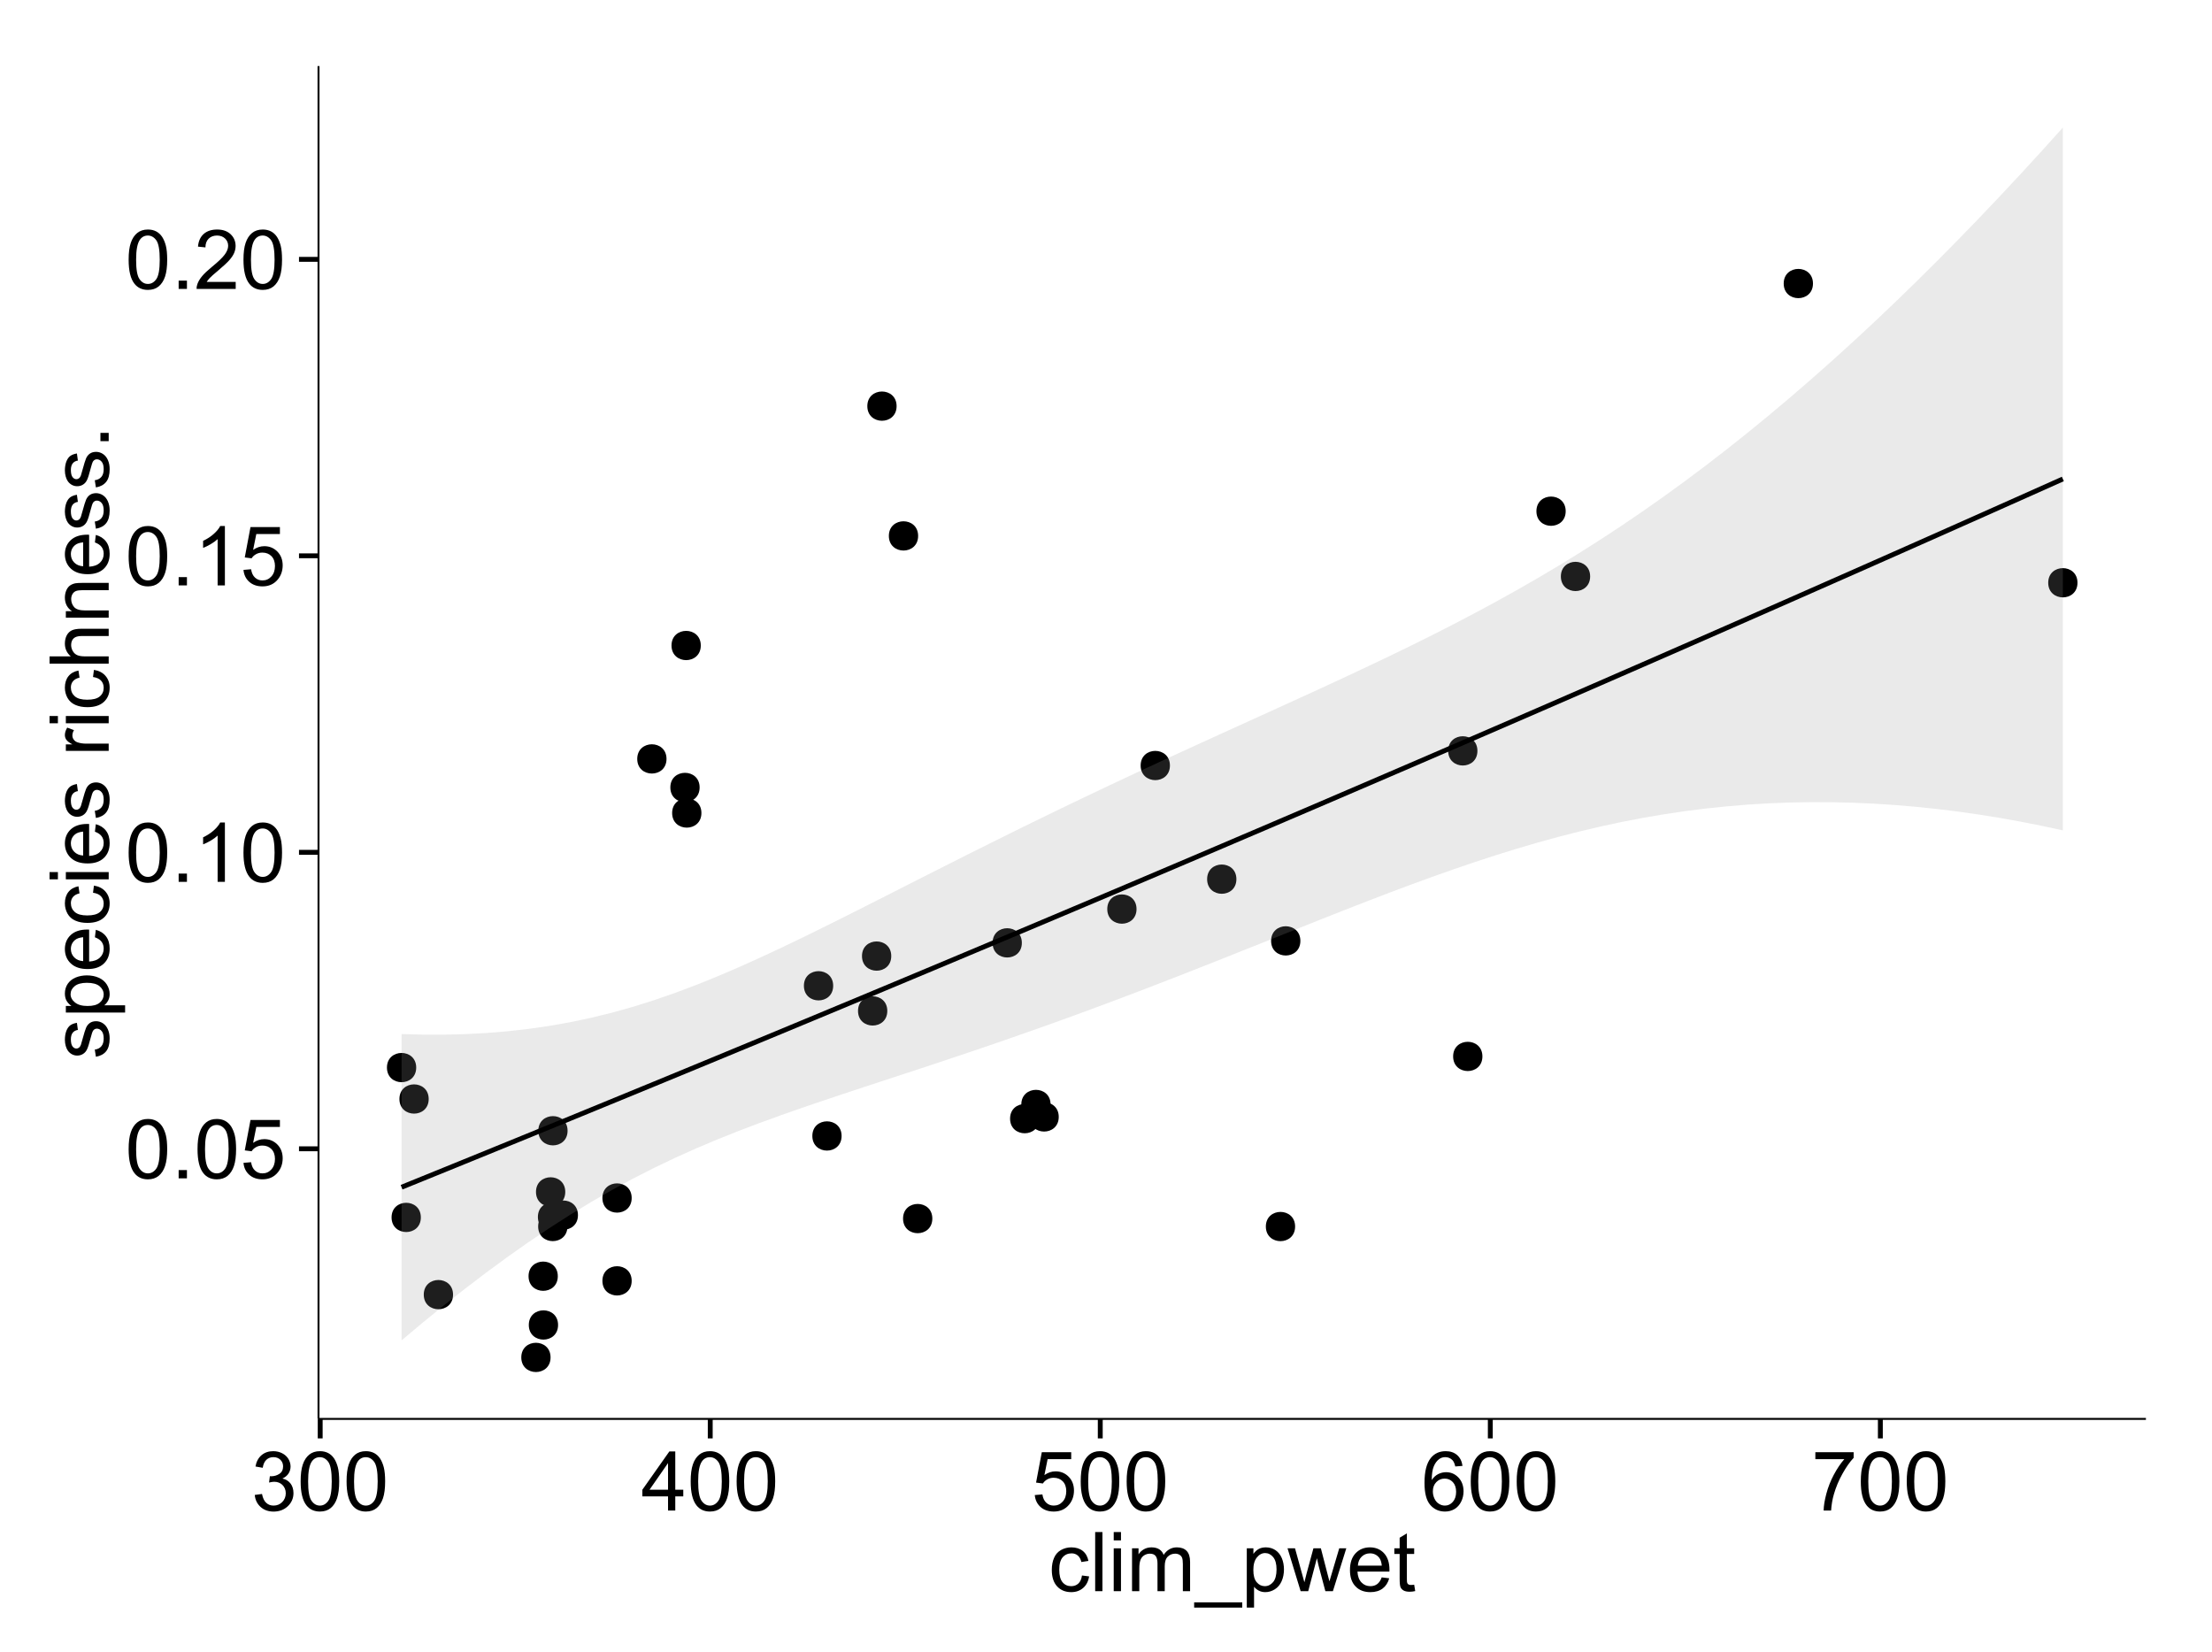 <?xml version="1.0" encoding="UTF-8"?>
<svg xmlns="http://www.w3.org/2000/svg" xmlns:xlink="http://www.w3.org/1999/xlink" width="482pt" height="360pt" viewBox="0 0 482 360" version="1.1">
<defs>
<g>
<symbol overflow="visible" id="glyph0-0">
<path style="stroke:none;" d="M 0.746 -6.355 C 0.742 -7.875 0.898 -9.102 1.215 -10.031 C 1.527 -10.961 1.996 -11.676 2.613 -12.18 C 3.23 -12.684 4.008 -12.938 4.949 -12.938 C 5.637 -12.938 6.242 -12.797 6.766 -12.52 C 7.285 -12.238 7.715 -11.836 8.059 -11.316 C 8.395 -10.789 8.664 -10.152 8.859 -9.398 C 9.051 -8.645 9.145 -7.629 9.148 -6.355 C 9.145 -4.84 8.992 -3.617 8.684 -2.691 C 8.371 -1.762 7.906 -1.047 7.289 -0.539 C 6.672 -0.035 5.891 0.215 4.949 0.219 C 3.703 0.215 2.727 -0.227 2.023 -1.117 C 1.168 -2.188 0.742 -3.934 0.746 -6.355 Z M 2.375 -6.355 C 2.371 -4.234 2.621 -2.824 3.117 -2.129 C 3.609 -1.426 4.219 -1.078 4.949 -1.082 C 5.672 -1.078 6.281 -1.43 6.781 -2.137 C 7.273 -2.836 7.523 -4.242 7.523 -6.355 C 7.523 -8.473 7.273 -9.883 6.781 -10.582 C 6.281 -11.277 5.664 -11.625 4.93 -11.629 C 4.199 -11.625 3.621 -11.316 3.191 -10.703 C 2.645 -9.918 2.371 -8.469 2.375 -6.355 Z M 2.375 -6.355 "/>
</symbol>
<symbol overflow="visible" id="glyph0-1">
<path style="stroke:none;" d="M 1.633 0 L 1.633 -1.801 L 3.438 -1.801 L 3.438 0 Z M 1.633 0 "/>
</symbol>
<symbol overflow="visible" id="glyph0-2">
<path style="stroke:none;" d="M 0.746 -3.375 L 2.406 -3.516 C 2.527 -2.707 2.812 -2.098 3.266 -1.691 C 3.711 -1.281 4.254 -1.078 4.887 -1.082 C 5.648 -1.078 6.293 -1.363 6.82 -1.941 C 7.344 -2.512 7.605 -3.273 7.609 -4.227 C 7.605 -5.125 7.352 -5.84 6.848 -6.363 C 6.34 -6.883 5.676 -7.141 4.859 -7.145 C 4.344 -7.141 3.887 -7.027 3.48 -6.797 C 3.07 -6.566 2.746 -6.266 2.516 -5.898 L 1.027 -6.09 L 2.277 -12.711 L 8.684 -12.711 L 8.684 -11.195 L 3.543 -11.195 L 2.848 -7.734 C 3.621 -8.273 4.43 -8.543 5.281 -8.543 C 6.402 -8.543 7.352 -8.152 8.129 -7.371 C 8.898 -6.59 9.285 -5.586 9.289 -4.367 C 9.285 -3.195 8.945 -2.188 8.27 -1.344 C 7.441 -0.301 6.316 0.215 4.887 0.219 C 3.715 0.215 2.758 -0.109 2.016 -0.766 C 1.273 -1.418 0.848 -2.289 0.746 -3.375 Z M 0.746 -3.375 "/>
</symbol>
<symbol overflow="visible" id="glyph0-3">
<path style="stroke:none;" d="M 6.707 0 L 5.125 0 L 5.125 -10.082 C 4.742 -9.715 4.242 -9.352 3.625 -8.988 C 3.004 -8.625 2.449 -8.352 1.961 -8.172 L 1.961 -9.703 C 2.844 -10.117 3.617 -10.621 4.281 -11.215 C 4.941 -11.805 5.41 -12.379 5.688 -12.938 L 6.707 -12.938 Z M 6.707 0 "/>
</symbol>
<symbol overflow="visible" id="glyph0-4">
<path style="stroke:none;" d="M 9.062 -1.52 L 9.062 0 L 0.547 0 C 0.531 -0.379 0.594 -0.742 0.73 -1.098 C 0.945 -1.676 1.293 -2.25 1.77 -2.812 C 2.246 -3.375 2.934 -4.023 3.84 -4.766 C 5.238 -5.906 6.188 -6.816 6.68 -7.492 C 7.172 -8.16 7.418 -8.793 7.418 -9.395 C 7.418 -10.02 7.191 -10.551 6.746 -10.98 C 6.293 -11.41 5.711 -11.625 4.992 -11.629 C 4.23 -11.625 3.621 -11.395 3.164 -10.941 C 2.703 -10.48 2.469 -9.848 2.469 -9.043 L 0.844 -9.211 C 0.953 -10.422 1.371 -11.344 2.102 -11.984 C 2.824 -12.617 3.801 -12.938 5.027 -12.938 C 6.262 -12.938 7.238 -12.594 7.961 -11.91 C 8.68 -11.223 9.039 -10.371 9.043 -9.359 C 9.039 -8.84 8.934 -8.336 8.727 -7.84 C 8.512 -7.34 8.164 -6.812 7.676 -6.266 C 7.188 -5.711 6.375 -4.957 5.238 -4 C 4.285 -3.199 3.676 -2.66 3.41 -2.379 C 3.141 -2.094 2.918 -1.805 2.742 -1.52 Z M 9.062 -1.52 "/>
</symbol>
<symbol overflow="visible" id="glyph0-5">
<path style="stroke:none;" d="M 0.758 -3.402 L 2.336 -3.613 C 2.516 -2.711 2.824 -2.062 3.266 -1.672 C 3.699 -1.273 4.23 -1.078 4.859 -1.082 C 5.602 -1.078 6.23 -1.336 6.746 -1.855 C 7.254 -2.367 7.512 -3.004 7.516 -3.77 C 7.512 -4.492 7.273 -5.094 6.801 -5.566 C 6.324 -6.035 5.723 -6.27 4.992 -6.273 C 4.691 -6.27 4.316 -6.211 3.875 -6.102 L 4.051 -7.488 C 4.152 -7.473 4.238 -7.465 4.305 -7.469 C 4.977 -7.465 5.582 -7.641 6.125 -7.996 C 6.66 -8.344 6.93 -8.887 6.934 -9.625 C 6.93 -10.199 6.734 -10.68 6.344 -11.062 C 5.949 -11.445 5.441 -11.637 4.824 -11.637 C 4.207 -11.637 3.695 -11.441 3.285 -11.055 C 2.875 -10.668 2.613 -10.09 2.496 -9.316 L 0.914 -9.598 C 1.105 -10.656 1.543 -11.477 2.23 -12.062 C 2.914 -12.645 3.766 -12.938 4.789 -12.938 C 5.488 -12.938 6.137 -12.785 6.73 -12.484 C 7.32 -12.18 7.773 -11.77 8.09 -11.25 C 8.402 -10.727 8.559 -10.172 8.562 -9.59 C 8.559 -9.031 8.41 -8.523 8.113 -8.066 C 7.812 -7.609 7.371 -7.246 6.785 -6.977 C 7.547 -6.801 8.137 -6.438 8.562 -5.883 C 8.98 -5.328 9.191 -4.633 9.195 -3.805 C 9.191 -2.676 8.781 -1.723 7.965 -0.945 C 7.141 -0.164 6.105 0.223 4.852 0.227 C 3.719 0.223 2.777 -0.109 2.035 -0.781 C 1.285 -1.453 0.859 -2.328 0.758 -3.402 Z M 0.758 -3.402 "/>
</symbol>
<symbol overflow="visible" id="glyph0-6">
<path style="stroke:none;" d="M 5.82 0 L 5.82 -3.086 L 0.227 -3.086 L 0.227 -4.535 L 6.109 -12.883 L 7.398 -12.883 L 7.398 -4.535 L 9.141 -4.535 L 9.141 -3.086 L 7.398 -3.086 L 7.398 0 Z M 5.82 -4.535 L 5.82 -10.344 L 1.785 -4.535 Z M 5.82 -4.535 "/>
</symbol>
<symbol overflow="visible" id="glyph0-7">
<path style="stroke:none;" d="M 8.957 -9.73 L 7.383 -9.605 C 7.242 -10.223 7.043 -10.676 6.785 -10.961 C 6.355 -11.41 5.828 -11.637 5.203 -11.637 C 4.695 -11.637 4.25 -11.496 3.875 -11.215 C 3.375 -10.852 2.984 -10.32 2.695 -9.625 C 2.406 -8.926 2.258 -7.934 2.25 -6.645 C 2.629 -7.223 3.094 -7.652 3.645 -7.938 C 4.195 -8.215 4.773 -8.355 5.379 -8.359 C 6.434 -8.355 7.328 -7.969 8.07 -7.195 C 8.809 -6.418 9.18 -5.414 9.184 -4.184 C 9.18 -3.371 9.008 -2.617 8.66 -1.926 C 8.312 -1.23 7.832 -0.699 7.227 -0.332 C 6.613 0.035 5.922 0.215 5.148 0.219 C 3.828 0.215 2.754 -0.266 1.922 -1.234 C 1.09 -2.199 0.672 -3.797 0.676 -6.031 C 0.672 -8.516 1.133 -10.328 2.055 -11.461 C 2.855 -12.445 3.938 -12.938 5.301 -12.938 C 6.312 -12.938 7.141 -12.652 7.789 -12.086 C 8.434 -11.516 8.824 -10.73 8.957 -9.73 Z M 2.496 -4.176 C 2.496 -3.629 2.609 -3.105 2.844 -2.609 C 3.07 -2.109 3.395 -1.73 3.812 -1.473 C 4.227 -1.207 4.664 -1.078 5.125 -1.082 C 5.789 -1.078 6.363 -1.348 6.844 -1.891 C 7.324 -2.426 7.562 -3.156 7.566 -4.086 C 7.562 -4.973 7.328 -5.676 6.855 -6.191 C 6.379 -6.703 5.781 -6.961 5.062 -6.961 C 4.348 -6.961 3.738 -6.703 3.242 -6.191 C 2.742 -5.676 2.496 -5.004 2.496 -4.176 Z M 2.496 -4.176 "/>
</symbol>
<symbol overflow="visible" id="glyph0-8">
<path style="stroke:none;" d="M 0.852 -11.195 L 0.852 -12.719 L 9.195 -12.719 L 9.195 -11.488 C 8.367 -10.613 7.555 -9.453 6.754 -8.008 C 5.945 -6.559 5.324 -5.07 4.887 -3.543 C 4.57 -2.461 4.367 -1.281 4.281 0 L 2.656 0 C 2.668 -1.012 2.867 -2.234 3.25 -3.672 C 3.629 -5.105 4.176 -6.492 4.891 -7.828 C 5.602 -9.16 6.359 -10.281 7.164 -11.195 Z M 0.852 -11.195 "/>
</symbol>
<symbol overflow="visible" id="glyph0-9">
<path style="stroke:none;" d="M 7.277 -3.418 L 8.832 -3.219 C 8.66 -2.141 8.227 -1.301 7.527 -0.699 C 6.824 -0.09 5.965 0.211 4.949 0.211 C 3.668 0.211 2.641 -0.203 1.867 -1.039 C 1.09 -1.871 0.703 -3.07 0.703 -4.633 C 0.703 -5.637 0.867 -6.52 1.203 -7.277 C 1.531 -8.031 2.039 -8.598 2.727 -8.977 C 3.406 -9.355 4.152 -9.543 4.957 -9.547 C 5.969 -9.543 6.797 -9.289 7.441 -8.777 C 8.086 -8.262 8.5 -7.531 8.684 -6.594 L 7.145 -6.355 C 6.996 -6.98 6.738 -7.453 6.367 -7.77 C 5.992 -8.082 5.543 -8.238 5.02 -8.242 C 4.219 -8.238 3.57 -7.953 3.074 -7.387 C 2.574 -6.812 2.324 -5.91 2.328 -4.676 C 2.324 -3.422 2.566 -2.508 3.047 -1.941 C 3.527 -1.371 4.152 -1.09 4.93 -1.09 C 5.547 -1.09 6.066 -1.277 6.484 -1.66 C 6.898 -2.039 7.164 -2.625 7.277 -3.418 Z M 7.277 -3.418 "/>
</symbol>
<symbol overflow="visible" id="glyph0-10">
<path style="stroke:none;" d="M 1.152 0 L 1.152 -12.883 L 2.734 -12.883 L 2.734 0 Z M 1.152 0 "/>
</symbol>
<symbol overflow="visible" id="glyph0-11">
<path style="stroke:none;" d="M 1.195 -11.066 L 1.195 -12.883 L 2.777 -12.883 L 2.777 -11.066 Z M 1.195 0 L 1.195 -9.336 L 2.777 -9.336 L 2.777 0 Z M 1.195 0 "/>
</symbol>
<symbol overflow="visible" id="glyph0-12">
<path style="stroke:none;" d="M 1.188 0 L 1.188 -9.336 L 2.602 -9.336 L 2.602 -8.023 C 2.891 -8.477 3.277 -8.848 3.77 -9.129 C 4.254 -9.406 4.809 -9.543 5.43 -9.547 C 6.121 -9.543 6.688 -9.398 7.133 -9.113 C 7.57 -8.824 7.883 -8.426 8.07 -7.91 C 8.805 -9 9.766 -9.543 10.953 -9.547 C 11.875 -9.543 12.586 -9.289 13.086 -8.777 C 13.582 -8.262 13.832 -7.469 13.836 -6.406 L 13.836 0 L 12.262 0 L 12.262 -5.879 C 12.258 -6.508 12.207 -6.965 12.105 -7.246 C 12.004 -7.523 11.816 -7.746 11.547 -7.918 C 11.277 -8.082 10.961 -8.168 10.602 -8.172 C 9.941 -8.168 9.398 -7.949 8.965 -7.516 C 8.527 -7.078 8.309 -6.379 8.312 -5.422 L 8.312 0 L 6.734 0 L 6.734 -6.062 C 6.73 -6.762 6.602 -7.289 6.348 -7.645 C 6.086 -7.992 5.664 -8.168 5.078 -8.172 C 4.633 -8.168 4.223 -8.051 3.844 -7.82 C 3.465 -7.582 3.191 -7.238 3.023 -6.793 C 2.852 -6.34 2.766 -5.691 2.77 -4.844 L 2.77 0 Z M 1.188 0 "/>
</symbol>
<symbol overflow="visible" id="glyph0-13">
<path style="stroke:none;" d="M -0.273 3.578 L -0.273 2.434 L 10.211 2.434 L 10.211 3.578 Z M -0.273 3.578 "/>
</symbol>
<symbol overflow="visible" id="glyph0-14">
<path style="stroke:none;" d="M 1.188 3.578 L 1.188 -9.336 L 2.629 -9.336 L 2.629 -8.121 C 2.965 -8.594 3.348 -8.949 3.777 -9.188 C 4.203 -9.426 4.723 -9.543 5.336 -9.547 C 6.129 -9.543 6.832 -9.34 7.445 -8.93 C 8.051 -8.516 8.512 -7.934 8.824 -7.191 C 9.133 -6.441 9.285 -5.625 9.289 -4.738 C 9.285 -3.781 9.113 -2.922 8.773 -2.156 C 8.43 -1.391 7.934 -0.805 7.281 -0.398 C 6.625 0.008 5.938 0.211 5.219 0.211 C 4.691 0.211 4.219 0.102 3.801 -0.121 C 3.379 -0.344 3.035 -0.625 2.77 -0.969 L 2.77 3.578 Z M 2.617 -4.613 C 2.613 -3.41 2.855 -2.523 3.348 -1.949 C 3.832 -1.375 4.422 -1.09 5.117 -1.09 C 5.816 -1.09 6.418 -1.387 6.922 -1.98 C 7.418 -2.574 7.668 -3.496 7.672 -4.746 C 7.668 -5.934 7.426 -6.824 6.938 -7.418 C 6.445 -8.008 5.859 -8.301 5.188 -8.305 C 4.508 -8.301 3.91 -7.988 3.395 -7.359 C 2.871 -6.727 2.613 -5.809 2.617 -4.613 Z M 2.617 -4.613 "/>
</symbol>
<symbol overflow="visible" id="glyph0-15">
<path style="stroke:none;" d="M 2.91 0 L 0.055 -9.336 L 1.688 -9.336 L 3.172 -3.945 L 3.727 -1.941 C 3.75 -2.039 3.91 -2.684 4.211 -3.867 L 5.695 -9.336 L 7.32 -9.336 L 8.719 -3.922 L 9.184 -2.137 L 9.719 -3.938 L 11.32 -9.336 L 12.859 -9.336 L 9.941 0 L 8.297 0 L 6.812 -5.59 L 6.453 -7.18 L 4.562 0 Z M 2.91 0 "/>
</symbol>
<symbol overflow="visible" id="glyph0-16">
<path style="stroke:none;" d="M 7.578 -3.008 L 9.211 -2.805 C 8.953 -1.848 8.473 -1.105 7.777 -0.578 C 7.078 -0.051 6.188 0.211 5.105 0.211 C 3.738 0.211 2.656 -0.207 1.859 -1.051 C 1.055 -1.887 0.656 -3.066 0.66 -4.586 C 0.656 -6.156 1.059 -7.375 1.871 -8.246 C 2.676 -9.109 3.727 -9.543 5.02 -9.547 C 6.266 -9.543 7.285 -9.117 8.078 -8.27 C 8.867 -7.418 9.262 -6.223 9.266 -4.684 C 9.262 -4.586 9.258 -4.445 9.254 -4.262 L 2.293 -4.262 C 2.348 -3.234 2.641 -2.449 3.164 -1.906 C 3.684 -1.359 4.332 -1.09 5.117 -1.09 C 5.691 -1.09 6.188 -1.242 6.598 -1.547 C 7.008 -1.852 7.332 -2.336 7.578 -3.008 Z M 2.383 -5.562 L 7.594 -5.562 C 7.523 -6.344 7.324 -6.934 6.996 -7.328 C 6.492 -7.934 5.836 -8.238 5.035 -8.242 C 4.305 -8.238 3.695 -7.996 3.203 -7.512 C 2.707 -7.027 2.434 -6.375 2.383 -5.562 Z M 2.383 -5.562 "/>
</symbol>
<symbol overflow="visible" id="glyph0-17">
<path style="stroke:none;" d="M 4.641 -1.414 L 4.867 -0.016 C 4.422 0.078 4.023 0.121 3.672 0.125 C 3.098 0.121 2.652 0.035 2.336 -0.148 C 2.02 -0.328 1.797 -0.566 1.668 -0.863 C 1.539 -1.156 1.477 -1.781 1.477 -2.734 L 1.477 -8.102 L 0.316 -8.102 L 0.316 -9.336 L 1.477 -9.336 L 1.477 -11.645 L 3.051 -12.594 L 3.051 -9.336 L 4.641 -9.336 L 4.641 -8.102 L 3.051 -8.102 L 3.051 -2.645 C 3.047 -2.191 3.074 -1.902 3.133 -1.773 C 3.188 -1.645 3.277 -1.543 3.406 -1.465 C 3.527 -1.387 3.707 -1.348 3.945 -1.352 C 4.117 -1.348 4.352 -1.367 4.641 -1.414 Z M 4.641 -1.414 "/>
</symbol>
<symbol overflow="visible" id="glyph1-0">
<path style="stroke:none;" d="M -2.785 -0.555 L -3.031 -2.117 C -2.402 -2.203 -1.922 -2.449 -1.59 -2.852 C -1.254 -3.25 -1.09 -3.812 -1.09 -4.535 C -1.09 -5.262 -1.234 -5.801 -1.531 -6.152 C -1.824 -6.504 -2.172 -6.68 -2.574 -6.68 C -2.926 -6.68 -3.207 -6.523 -3.418 -6.215 C -3.555 -5.996 -3.734 -5.457 -3.953 -4.598 C -4.246 -3.434 -4.5 -2.629 -4.715 -2.184 C -4.926 -1.734 -5.223 -1.395 -5.602 -1.164 C -5.98 -0.93 -6.398 -0.812 -6.855 -0.816 C -7.27 -0.812 -7.652 -0.91 -8.012 -1.102 C -8.363 -1.293 -8.66 -1.551 -8.895 -1.883 C -9.074 -2.125 -9.227 -2.461 -9.355 -2.887 C -9.48 -3.309 -9.543 -3.766 -9.547 -4.254 C -9.543 -4.984 -9.438 -5.625 -9.23 -6.184 C -9.016 -6.734 -8.73 -7.145 -8.371 -7.41 C -8.008 -7.672 -7.527 -7.852 -6.926 -7.953 L -6.715 -6.406 C -7.195 -6.332 -7.57 -6.129 -7.84 -5.797 C -8.105 -5.457 -8.238 -4.98 -8.242 -4.367 C -8.238 -3.637 -8.117 -3.121 -7.883 -2.812 C -7.641 -2.5 -7.359 -2.344 -7.039 -2.348 C -6.832 -2.344 -6.648 -2.406 -6.484 -2.539 C -6.312 -2.664 -6.172 -2.867 -6.062 -3.148 C -6.004 -3.301 -5.871 -3.766 -5.66 -4.543 C -5.359 -5.66 -5.113 -6.441 -4.926 -6.887 C -4.734 -7.324 -4.457 -7.672 -4.094 -7.926 C -3.73 -8.176 -3.281 -8.301 -2.742 -8.305 C -2.211 -8.301 -1.711 -8.148 -1.25 -7.844 C -0.781 -7.535 -0.422 -7.09 -0.172 -6.512 C 0.086 -5.926 0.211 -5.27 0.211 -4.543 C 0.211 -3.328 -0.039 -2.406 -0.543 -1.77 C -1.047 -1.133 -1.793 -0.727 -2.785 -0.555 Z M -2.785 -0.555 "/>
</symbol>
<symbol overflow="visible" id="glyph1-1">
<path style="stroke:none;" d="M 3.578 -1.188 L -9.336 -1.188 L -9.336 -2.629 L -8.121 -2.629 C -8.594 -2.965 -8.949 -3.348 -9.188 -3.777 C -9.426 -4.203 -9.543 -4.723 -9.547 -5.336 C -9.543 -6.129 -9.34 -6.832 -8.93 -7.445 C -8.516 -8.051 -7.934 -8.512 -7.191 -8.824 C -6.441 -9.133 -5.625 -9.285 -4.738 -9.289 C -3.781 -9.285 -2.922 -9.113 -2.156 -8.773 C -1.391 -8.43 -0.805 -7.934 -0.398 -7.281 C 0.008 -6.625 0.211 -5.938 0.211 -5.219 C 0.211 -4.691 0.102 -4.219 -0.121 -3.801 C -0.344 -3.379 -0.625 -3.035 -0.965 -2.77 L 3.578 -2.77 Z M -4.613 -2.621 C -3.41 -2.613 -2.523 -2.855 -1.949 -3.348 C -1.375 -3.832 -1.09 -4.422 -1.09 -5.117 C -1.09 -5.816 -1.387 -6.418 -1.98 -6.922 C -2.574 -7.418 -3.496 -7.668 -4.746 -7.672 C -5.934 -7.668 -6.824 -7.426 -7.418 -6.938 C -8.008 -6.449 -8.301 -5.863 -8.305 -5.188 C -8.301 -4.508 -7.988 -3.914 -7.359 -3.398 C -6.727 -2.879 -5.809 -2.617 -4.613 -2.621 Z M -4.613 -2.621 "/>
</symbol>
<symbol overflow="visible" id="glyph1-2">
<path style="stroke:none;" d="M -3.004 -7.578 L -2.805 -9.211 C -1.848 -8.953 -1.105 -8.473 -0.578 -7.777 C -0.051 -7.078 0.211 -6.188 0.211 -5.105 C 0.211 -3.738 -0.207 -2.656 -1.051 -1.859 C -1.887 -1.055 -3.066 -0.656 -4.586 -0.66 C -6.156 -0.656 -7.375 -1.059 -8.246 -1.871 C -9.109 -2.676 -9.543 -3.727 -9.547 -5.02 C -9.543 -6.266 -9.117 -7.285 -8.27 -8.078 C -7.418 -8.867 -6.223 -9.262 -4.684 -9.266 C -4.586 -9.262 -4.445 -9.258 -4.262 -9.254 L -4.262 -2.293 C -3.234 -2.348 -2.449 -2.641 -1.906 -3.164 C -1.359 -3.684 -1.09 -4.332 -1.09 -5.117 C -1.09 -5.691 -1.242 -6.188 -1.547 -6.598 C -1.852 -7.008 -2.336 -7.332 -3.004 -7.578 Z M -5.562 -2.383 L -5.562 -7.594 C -6.344 -7.523 -6.934 -7.324 -7.328 -6.996 C -7.934 -6.492 -8.238 -5.836 -8.242 -5.035 C -8.238 -4.305 -7.996 -3.695 -7.512 -3.203 C -7.027 -2.707 -6.375 -2.434 -5.562 -2.383 Z M -5.562 -2.383 "/>
</symbol>
<symbol overflow="visible" id="glyph1-3">
<path style="stroke:none;" d="M -3.418 -7.277 L -3.215 -8.832 C -2.141 -8.66 -1.301 -8.227 -0.699 -7.527 C -0.09 -6.824 0.211 -5.965 0.211 -4.949 C 0.211 -3.668 -0.203 -2.641 -1.039 -1.867 C -1.871 -1.09 -3.07 -0.703 -4.633 -0.703 C -5.637 -0.703 -6.52 -0.867 -7.277 -1.203 C -8.031 -1.535 -8.598 -2.047 -8.977 -2.73 C -9.355 -3.41 -9.543 -4.152 -9.547 -4.957 C -9.543 -5.969 -9.289 -6.797 -8.777 -7.441 C -8.262 -8.086 -7.531 -8.5 -6.59 -8.684 L -6.355 -7.145 C -6.98 -6.996 -7.453 -6.738 -7.77 -6.367 C -8.082 -5.992 -8.238 -5.543 -8.242 -5.02 C -8.238 -4.219 -7.953 -3.57 -7.387 -3.074 C -6.812 -2.574 -5.91 -2.324 -4.676 -2.328 C -3.422 -2.324 -2.508 -2.566 -1.941 -3.047 C -1.371 -3.527 -1.09 -4.152 -1.09 -4.93 C -1.09 -5.547 -1.277 -6.066 -1.66 -6.484 C -2.035 -6.898 -2.621 -7.164 -3.418 -7.277 Z M -3.418 -7.277 "/>
</symbol>
<symbol overflow="visible" id="glyph1-4">
<path style="stroke:none;" d="M -11.066 -1.195 L -12.883 -1.195 L -12.883 -2.777 L -11.066 -2.777 Z M 0 -1.195 L -9.336 -1.195 L -9.336 -2.777 L 0 -2.777 Z M 0 -1.195 "/>
</symbol>
<symbol overflow="visible" id="glyph1-5">
<path style="stroke:none;" d=""/>
</symbol>
<symbol overflow="visible" id="glyph1-6">
<path style="stroke:none;" d="M 0 -1.168 L -9.336 -1.168 L -9.336 -2.594 L -7.918 -2.594 C -8.578 -2.953 -9.016 -3.289 -9.23 -3.598 C -9.438 -3.906 -9.543 -4.242 -9.547 -4.613 C -9.543 -5.145 -9.375 -5.688 -9.035 -6.242 L -7.566 -5.695 C -7.793 -5.309 -7.91 -4.922 -7.91 -4.535 C -7.91 -4.188 -7.805 -3.875 -7.598 -3.602 C -7.387 -3.324 -7.098 -3.129 -6.734 -3.016 C -6.168 -2.836 -5.555 -2.746 -4.887 -2.75 L 0 -2.75 Z M 0 -1.168 "/>
</symbol>
<symbol overflow="visible" id="glyph1-7">
<path style="stroke:none;" d="M 0 -1.188 L -12.883 -1.188 L -12.883 -2.77 L -8.262 -2.77 C -9.117 -3.504 -9.543 -4.434 -9.547 -5.562 C -9.543 -6.25 -9.406 -6.852 -9.137 -7.363 C -8.859 -7.871 -8.484 -8.234 -8.004 -8.457 C -7.523 -8.676 -6.824 -8.789 -5.914 -8.789 L 0 -8.789 L 0 -7.207 L -5.914 -7.207 C -6.703 -7.207 -7.281 -7.035 -7.641 -6.691 C -8 -6.348 -8.18 -5.863 -8.184 -5.238 C -8.18 -4.77 -8.059 -4.328 -7.816 -3.914 C -7.574 -3.5 -7.242 -3.203 -6.828 -3.031 C -6.406 -2.852 -5.832 -2.766 -5.105 -2.77 L 0 -2.77 Z M 0 -1.188 "/>
</symbol>
<symbol overflow="visible" id="glyph1-8">
<path style="stroke:none;" d="M 0 -1.188 L -9.336 -1.188 L -9.336 -2.609 L -8.008 -2.609 C -9.031 -3.293 -9.543 -4.285 -9.547 -5.582 C -9.543 -6.141 -9.441 -6.656 -9.242 -7.133 C -9.035 -7.602 -8.77 -7.957 -8.445 -8.191 C -8.113 -8.426 -7.727 -8.59 -7.277 -8.684 C -6.98 -8.742 -6.465 -8.77 -5.738 -8.773 L 0 -8.773 L 0 -7.188 L -5.68 -7.188 C -6.32 -7.184 -6.801 -7.121 -7.121 -7.004 C -7.438 -6.879 -7.695 -6.66 -7.887 -6.348 C -8.074 -6.031 -8.168 -5.664 -8.172 -5.246 C -8.168 -4.57 -7.953 -3.992 -7.531 -3.504 C -7.102 -3.012 -6.293 -2.766 -5.098 -2.77 L 0 -2.77 Z M 0 -1.188 "/>
</symbol>
<symbol overflow="visible" id="glyph1-9">
<path style="stroke:none;" d="M 0 -1.633 L -1.801 -1.633 L -1.801 -3.438 L 0 -3.438 Z M 0 -1.633 "/>
</symbol>
</g>
<clipPath id="clip1">
  <path d="M 69.406 14.398 L 468.602 14.398 L 468.602 310.164 L 69.406 310.164 Z M 69.406 14.398 "/>
</clipPath>
</defs>
<g id="surface5021">
<rect x="0" y="0" width="482" height="360" style="fill:rgb(100%,100%,100%);fill-opacity:1;stroke:none;"/>
<rect x="0" y="0" width="482" height="360" style="fill:rgb(100%,100%,100%);fill-opacity:1;stroke:none;"/>
<path style="fill:none;stroke-width:1.063;stroke-linecap:round;stroke-linejoin:round;stroke:rgb(100%,100%,100%);stroke-opacity:1;stroke-miterlimit:10;" d="M 0 360 L 482 360 L 482 0 L 0 0 Z M 0 360 "/>
<g clip-path="url(#clip1)" clip-rule="nonzero">
<path style=" stroke:none;fill-rule:nonzero;fill:rgb(100%,100%,100%);fill-opacity:1;" d="M 69.406 309.168 L 467.602 309.168 L 467.602 14.402 L 69.406 14.402 Z M 69.406 309.168 "/>
<path style=" stroke:none;fill-rule:nonzero;fill:rgb(0%,0%,0%);fill-opacity:1;" d="M 193.141 208.32 C 193.141 211.156 188.891 211.156 188.891 208.32 C 188.891 205.488 193.141 205.488 193.141 208.32 "/>
<path style=" stroke:none;fill-rule:nonzero;fill:rgb(0%,0%,0%);fill-opacity:1;" d="M 225.41 243.742 C 225.41 246.578 221.16 246.578 221.16 243.742 C 221.16 240.91 225.41 240.91 225.41 243.742 "/>
<path style=" stroke:none;fill-rule:nonzero;fill:rgb(0%,0%,0%);fill-opacity:1;" d="M 202.094 265.516 C 202.094 268.352 197.84 268.352 197.84 265.516 C 197.84 262.68 202.094 262.68 202.094 265.516 "/>
<path style=" stroke:none;fill-rule:nonzero;fill:rgb(0%,0%,0%);fill-opacity:1;" d="M 221.602 205.441 C 221.602 208.277 217.348 208.277 217.348 205.441 C 217.348 202.605 221.602 202.605 221.602 205.441 "/>
<path style=" stroke:none;fill-rule:nonzero;fill:rgb(0%,0%,0%);fill-opacity:1;" d="M 199 116.773 C 199 119.609 194.746 119.609 194.746 116.773 C 194.746 113.938 199 113.938 199 116.773 "/>
<path style=" stroke:none;fill-rule:nonzero;fill:rgb(0%,0%,0%);fill-opacity:1;" d="M 182.324 247.516 C 182.324 250.352 178.074 250.352 178.074 247.516 C 178.074 244.684 182.324 244.684 182.324 247.516 "/>
<path style=" stroke:none;fill-rule:nonzero;fill:rgb(0%,0%,0%);fill-opacity:1;" d="M 180.488 214.793 C 180.488 217.629 176.234 217.629 176.234 214.793 C 176.234 211.957 180.488 211.957 180.488 214.793 "/>
<path style=" stroke:none;fill-rule:nonzero;fill:rgb(0%,0%,0%);fill-opacity:1;" d="M 246.59 198.078 C 246.59 200.914 242.34 200.914 242.34 198.078 C 242.34 195.242 246.59 195.242 246.59 198.078 "/>
<path style=" stroke:none;fill-rule:nonzero;fill:rgb(0%,0%,0%);fill-opacity:1;" d="M 281.145 267.254 C 281.145 270.086 276.895 270.086 276.895 267.254 C 276.895 264.418 281.145 264.418 281.145 267.254 "/>
<path style=" stroke:none;fill-rule:nonzero;fill:rgb(0%,0%,0%);fill-opacity:1;" d="M 227.863 240.656 C 227.863 243.488 223.609 243.488 223.609 240.656 C 223.609 237.82 227.863 237.82 227.863 240.656 "/>
<path style=" stroke:none;fill-rule:nonzero;fill:rgb(0%,0%,0%);fill-opacity:1;" d="M 253.867 166.801 C 253.867 169.637 249.613 169.637 249.613 166.801 C 249.613 163.965 253.867 163.965 253.867 166.801 "/>
<path style=" stroke:none;fill-rule:nonzero;fill:rgb(0%,0%,0%);fill-opacity:1;" d="M 282.293 205.012 C 282.293 207.844 278.039 207.844 278.039 205.012 C 278.039 202.176 282.293 202.176 282.293 205.012 "/>
<path style=" stroke:none;fill-rule:nonzero;fill:rgb(0%,0%,0%);fill-opacity:1;" d="M 151.637 140.648 C 151.637 143.484 147.387 143.484 147.387 140.648 C 147.387 137.812 151.637 137.812 151.637 140.648 "/>
<path style=" stroke:none;fill-rule:nonzero;fill:rgb(0%,0%,0%);fill-opacity:1;" d="M 340.105 111.387 C 340.105 114.219 335.852 114.219 335.852 111.387 C 335.852 108.551 340.105 108.551 340.105 111.387 "/>
<path style=" stroke:none;fill-rule:nonzero;fill:rgb(0%,0%,0%);fill-opacity:1;" d="M 345.434 125.602 C 345.434 128.438 341.184 128.438 341.184 125.602 C 341.184 122.77 345.434 122.77 345.434 125.602 "/>
<path style=" stroke:none;fill-rule:nonzero;fill:rgb(0%,0%,0%);fill-opacity:1;" d="M 124.875 264.77 C 124.875 267.602 120.625 267.602 120.625 264.77 C 120.625 261.934 124.875 261.934 124.875 264.77 "/>
<path style=" stroke:none;fill-rule:nonzero;fill:rgb(0%,0%,0%);fill-opacity:1;" d="M 122.109 259.707 C 122.109 262.539 117.855 262.539 117.855 259.707 C 117.855 256.871 122.109 256.871 122.109 259.707 "/>
<path style=" stroke:none;fill-rule:nonzero;fill:rgb(0%,0%,0%);fill-opacity:1;" d="M 194.309 88.492 C 194.309 91.328 190.055 91.328 190.055 88.492 C 190.055 85.656 194.309 85.656 194.309 88.492 "/>
<path style=" stroke:none;fill-rule:nonzero;fill:rgb(0%,0%,0%);fill-opacity:1;" d="M 144.172 165.363 C 144.172 168.195 139.918 168.195 139.918 165.363 C 139.918 162.527 144.172 162.527 144.172 165.363 "/>
<path style=" stroke:none;fill-rule:nonzero;fill:rgb(0%,0%,0%);fill-opacity:1;" d="M 229.641 243.367 C 229.641 246.203 225.387 246.203 225.387 243.367 C 225.387 240.535 229.641 240.535 229.641 243.367 "/>
<path style=" stroke:none;fill-rule:nonzero;fill:rgb(0%,0%,0%);fill-opacity:1;" d="M 192.277 220.27 C 192.277 223.105 188.027 223.105 188.027 220.27 C 188.027 217.438 192.277 217.438 192.277 220.27 "/>
<path style=" stroke:none;fill-rule:nonzero;fill:rgb(0%,0%,0%);fill-opacity:1;" d="M 268.352 191.562 C 268.352 194.395 264.098 194.395 264.098 191.562 C 264.098 188.727 268.352 188.727 268.352 191.562 "/>
<path style=" stroke:none;fill-rule:nonzero;fill:rgb(0%,0%,0%);fill-opacity:1;" d="M 120.539 288.703 C 120.539 291.535 116.289 291.535 116.289 288.703 C 116.289 285.867 120.539 285.867 120.539 288.703 "/>
<path style=" stroke:none;fill-rule:nonzero;fill:rgb(0%,0%,0%);fill-opacity:1;" d="M 120.484 278.074 C 120.484 280.91 116.234 280.91 116.234 278.074 C 116.234 275.242 120.484 275.242 120.484 278.074 "/>
<path style=" stroke:none;fill-rule:nonzero;fill:rgb(0%,0%,0%);fill-opacity:1;" d="M 451.625 126.98 C 451.625 129.816 447.375 129.816 447.375 126.98 C 447.375 124.145 451.625 124.145 451.625 126.98 "/>
<path style=" stroke:none;fill-rule:nonzero;fill:rgb(0%,0%,0%);fill-opacity:1;" d="M 393.988 61.781 C 393.988 64.613 389.734 64.613 389.734 61.781 C 389.734 58.945 393.988 58.945 393.988 61.781 "/>
<path style=" stroke:none;fill-rule:nonzero;fill:rgb(0%,0%,0%);fill-opacity:1;" d="M 122.613 246.383 C 122.613 249.219 118.363 249.219 118.363 246.383 C 118.363 243.547 122.613 243.547 122.613 246.383 "/>
<path style=" stroke:none;fill-rule:nonzero;fill:rgb(0%,0%,0%);fill-opacity:1;" d="M 122.582 267.242 C 122.582 270.078 118.328 270.078 118.328 267.242 C 118.328 264.406 122.582 264.406 122.582 267.242 "/>
<path style=" stroke:none;fill-rule:nonzero;fill:rgb(0%,0%,0%);fill-opacity:1;" d="M 136.582 261.035 C 136.582 263.871 132.328 263.871 132.328 261.035 C 132.328 258.199 136.582 258.199 136.582 261.035 "/>
<path style=" stroke:none;fill-rule:nonzero;fill:rgb(0%,0%,0%);fill-opacity:1;" d="M 136.582 279.086 C 136.582 281.922 132.328 281.922 132.328 279.086 C 132.328 276.254 136.582 276.254 136.582 279.086 "/>
<path style=" stroke:none;fill-rule:nonzero;fill:rgb(0%,0%,0%);fill-opacity:1;" d="M 320.871 163.609 C 320.871 166.445 316.621 166.445 316.621 163.609 C 316.621 160.777 320.871 160.777 320.871 163.609 "/>
<path style=" stroke:none;fill-rule:nonzero;fill:rgb(0%,0%,0%);fill-opacity:1;" d="M 321.957 230.188 C 321.957 233.023 317.703 233.023 317.703 230.188 C 317.703 227.352 321.957 227.352 321.957 230.188 "/>
<path style=" stroke:none;fill-rule:nonzero;fill:rgb(0%,0%,0%);fill-opacity:1;" d="M 122.52 265.172 C 122.52 268.008 118.27 268.008 118.27 265.172 C 118.27 262.34 122.52 262.34 122.52 265.172 "/>
<path style=" stroke:none;fill-rule:nonzero;fill:rgb(0%,0%,0%);fill-opacity:1;" d="M 118.902 295.77 C 118.902 298.602 114.652 298.602 114.652 295.77 C 114.652 292.934 118.902 292.934 118.902 295.77 "/>
<path style=" stroke:none;fill-rule:nonzero;fill:rgb(0%,0%,0%);fill-opacity:1;" d="M 151.387 171.578 C 151.387 174.414 147.133 174.414 147.133 171.578 C 147.133 168.746 151.387 168.746 151.387 171.578 "/>
<path style=" stroke:none;fill-rule:nonzero;fill:rgb(0%,0%,0%);fill-opacity:1;" d="M 151.777 177.148 C 151.777 179.984 147.523 179.984 147.523 177.148 C 147.523 174.316 151.777 174.316 151.777 177.148 "/>
<path style=" stroke:none;fill-rule:nonzero;fill:rgb(0%,0%,0%);fill-opacity:1;" d="M 89.629 232.617 C 89.629 235.449 85.379 235.449 85.379 232.617 C 85.379 229.781 89.629 229.781 89.629 232.617 "/>
<path style=" stroke:none;fill-rule:nonzero;fill:rgb(0%,0%,0%);fill-opacity:1;" d="M 92.352 239.465 C 92.352 242.297 88.098 242.297 88.098 239.465 C 88.098 236.629 92.352 236.629 92.352 239.465 "/>
<path style=" stroke:none;fill-rule:nonzero;fill:rgb(0%,0%,0%);fill-opacity:1;" d="M 90.637 265.266 C 90.637 268.098 86.387 268.098 86.387 265.266 C 86.387 262.43 90.637 262.43 90.637 265.266 "/>
<path style=" stroke:none;fill-rule:nonzero;fill:rgb(0%,0%,0%);fill-opacity:1;" d="M 97.656 282.09 C 97.656 284.922 93.402 284.922 93.402 282.09 C 93.402 279.254 97.656 279.254 97.656 282.09 "/>
<path style=" stroke:none;fill-rule:nonzero;fill:rgb(0%,0%,0%);fill-opacity:1;" d="M 194.207 208.32 C 194.207 212.574 187.828 212.574 187.828 208.32 C 187.828 204.07 194.207 204.07 194.207 208.32 "/>
<path style=" stroke:none;fill-rule:nonzero;fill:rgb(0%,0%,0%);fill-opacity:1;" d="M 226.473 243.742 C 226.473 247.996 220.098 247.996 220.098 243.742 C 220.098 239.492 226.473 239.492 226.473 243.742 "/>
<path style=" stroke:none;fill-rule:nonzero;fill:rgb(0%,0%,0%);fill-opacity:1;" d="M 203.156 265.516 C 203.156 269.77 196.777 269.77 196.777 265.516 C 196.777 261.266 203.156 261.266 203.156 265.516 "/>
<path style=" stroke:none;fill-rule:nonzero;fill:rgb(0%,0%,0%);fill-opacity:1;" d="M 222.664 205.441 C 222.664 209.691 216.285 209.691 216.285 205.441 C 216.285 201.188 222.664 201.188 222.664 205.441 "/>
<path style=" stroke:none;fill-rule:nonzero;fill:rgb(0%,0%,0%);fill-opacity:1;" d="M 200.062 116.773 C 200.062 121.023 193.684 121.023 193.684 116.773 C 193.684 112.52 200.062 112.52 200.062 116.773 "/>
<path style=" stroke:none;fill-rule:nonzero;fill:rgb(0%,0%,0%);fill-opacity:1;" d="M 183.387 247.516 C 183.387 251.77 177.012 251.77 177.012 247.516 C 177.012 243.266 183.387 243.266 183.387 247.516 "/>
<path style=" stroke:none;fill-rule:nonzero;fill:rgb(0%,0%,0%);fill-opacity:1;" d="M 181.551 214.793 C 181.551 219.047 175.172 219.047 175.172 214.793 C 175.172 210.543 181.551 210.543 181.551 214.793 "/>
<path style=" stroke:none;fill-rule:nonzero;fill:rgb(0%,0%,0%);fill-opacity:1;" d="M 247.652 198.078 C 247.652 202.332 241.277 202.332 241.277 198.078 C 241.277 193.824 247.652 193.824 247.652 198.078 "/>
<path style=" stroke:none;fill-rule:nonzero;fill:rgb(0%,0%,0%);fill-opacity:1;" d="M 282.207 267.254 C 282.207 271.504 275.832 271.504 275.832 267.254 C 275.832 263 282.207 263 282.207 267.254 "/>
<path style=" stroke:none;fill-rule:nonzero;fill:rgb(0%,0%,0%);fill-opacity:1;" d="M 228.926 240.656 C 228.926 244.906 222.547 244.906 222.547 240.656 C 222.547 236.402 228.926 236.402 228.926 240.656 "/>
<path style=" stroke:none;fill-rule:nonzero;fill:rgb(0%,0%,0%);fill-opacity:1;" d="M 254.93 166.801 C 254.93 171.051 248.551 171.051 248.551 166.801 C 248.551 162.547 254.93 162.547 254.93 166.801 "/>
<path style=" stroke:none;fill-rule:nonzero;fill:rgb(0%,0%,0%);fill-opacity:1;" d="M 283.355 205.012 C 283.355 209.262 276.977 209.262 276.977 205.012 C 276.977 200.758 283.355 200.758 283.355 205.012 "/>
<path style=" stroke:none;fill-rule:nonzero;fill:rgb(0%,0%,0%);fill-opacity:1;" d="M 152.703 140.648 C 152.703 144.902 146.324 144.902 146.324 140.648 C 146.324 136.398 152.703 136.398 152.703 140.648 "/>
<path style=" stroke:none;fill-rule:nonzero;fill:rgb(0%,0%,0%);fill-opacity:1;" d="M 341.168 111.387 C 341.168 115.637 334.789 115.637 334.789 111.387 C 334.789 107.133 341.168 107.133 341.168 111.387 "/>
<path style=" stroke:none;fill-rule:nonzero;fill:rgb(0%,0%,0%);fill-opacity:1;" d="M 346.496 125.602 C 346.496 129.855 340.117 129.855 340.117 125.602 C 340.117 121.352 346.496 121.352 346.496 125.602 "/>
<path style=" stroke:none;fill-rule:nonzero;fill:rgb(0%,0%,0%);fill-opacity:1;" d="M 125.938 264.77 C 125.938 269.02 119.559 269.02 119.559 264.77 C 119.559 260.516 125.938 260.516 125.938 264.77 "/>
<path style=" stroke:none;fill-rule:nonzero;fill:rgb(0%,0%,0%);fill-opacity:1;" d="M 123.172 259.707 C 123.172 263.957 116.793 263.957 116.793 259.707 C 116.793 255.453 123.172 255.453 123.172 259.707 "/>
<path style=" stroke:none;fill-rule:nonzero;fill:rgb(0%,0%,0%);fill-opacity:1;" d="M 195.371 88.492 C 195.371 92.746 188.992 92.746 188.992 88.492 C 188.992 84.242 195.371 84.242 195.371 88.492 "/>
<path style=" stroke:none;fill-rule:nonzero;fill:rgb(0%,0%,0%);fill-opacity:1;" d="M 145.234 165.363 C 145.234 169.613 138.855 169.613 138.855 165.363 C 138.855 161.109 145.234 161.109 145.234 165.363 "/>
<path style=" stroke:none;fill-rule:nonzero;fill:rgb(0%,0%,0%);fill-opacity:1;" d="M 230.703 243.367 C 230.703 247.621 224.324 247.621 224.324 243.367 C 224.324 239.117 230.703 239.117 230.703 243.367 "/>
<path style=" stroke:none;fill-rule:nonzero;fill:rgb(0%,0%,0%);fill-opacity:1;" d="M 193.344 220.27 C 193.344 224.523 186.965 224.523 186.965 220.27 C 186.965 216.02 193.344 216.02 193.344 220.27 "/>
<path style=" stroke:none;fill-rule:nonzero;fill:rgb(0%,0%,0%);fill-opacity:1;" d="M 269.414 191.562 C 269.414 195.812 263.035 195.812 263.035 191.562 C 263.035 187.309 269.414 187.309 269.414 191.562 "/>
<path style=" stroke:none;fill-rule:nonzero;fill:rgb(0%,0%,0%);fill-opacity:1;" d="M 121.605 288.703 C 121.605 292.953 115.227 292.953 115.227 288.703 C 115.227 284.449 121.605 284.449 121.605 288.703 "/>
<path style=" stroke:none;fill-rule:nonzero;fill:rgb(0%,0%,0%);fill-opacity:1;" d="M 121.547 278.074 C 121.547 282.328 115.172 282.328 115.172 278.074 C 115.172 273.824 121.547 273.824 121.547 278.074 "/>
<path style=" stroke:none;fill-rule:nonzero;fill:rgb(0%,0%,0%);fill-opacity:1;" d="M 452.688 126.98 C 452.688 131.23 446.312 131.23 446.312 126.98 C 446.312 122.727 452.688 122.727 452.688 126.98 "/>
<path style=" stroke:none;fill-rule:nonzero;fill:rgb(0%,0%,0%);fill-opacity:1;" d="M 395.051 61.781 C 395.051 66.031 388.672 66.031 388.672 61.781 C 388.672 57.527 395.051 57.527 395.051 61.781 "/>
<path style=" stroke:none;fill-rule:nonzero;fill:rgb(0%,0%,0%);fill-opacity:1;" d="M 123.676 246.383 C 123.676 250.633 117.301 250.633 117.301 246.383 C 117.301 242.129 123.676 242.129 123.676 246.383 "/>
<path style=" stroke:none;fill-rule:nonzero;fill:rgb(0%,0%,0%);fill-opacity:1;" d="M 123.645 267.242 C 123.645 271.496 117.266 271.496 117.266 267.242 C 117.266 262.992 123.645 262.992 123.645 267.242 "/>
<path style=" stroke:none;fill-rule:nonzero;fill:rgb(0%,0%,0%);fill-opacity:1;" d="M 137.645 261.035 C 137.645 265.289 131.266 265.289 131.266 261.035 C 131.266 256.781 137.645 256.781 137.645 261.035 "/>
<path style=" stroke:none;fill-rule:nonzero;fill:rgb(0%,0%,0%);fill-opacity:1;" d="M 137.645 279.086 C 137.645 283.34 131.266 283.34 131.266 279.086 C 131.266 274.836 137.645 274.836 137.645 279.086 "/>
<path style=" stroke:none;fill-rule:nonzero;fill:rgb(0%,0%,0%);fill-opacity:1;" d="M 321.934 163.609 C 321.934 167.863 315.559 167.863 315.559 163.609 C 315.559 159.359 321.934 159.359 321.934 163.609 "/>
<path style=" stroke:none;fill-rule:nonzero;fill:rgb(0%,0%,0%);fill-opacity:1;" d="M 323.02 230.188 C 323.02 234.438 316.641 234.438 316.641 230.188 C 316.641 225.934 323.02 225.934 323.02 230.188 "/>
<path style=" stroke:none;fill-rule:nonzero;fill:rgb(0%,0%,0%);fill-opacity:1;" d="M 123.582 265.172 C 123.582 269.426 117.207 269.426 117.207 265.172 C 117.207 260.922 123.582 260.922 123.582 265.172 "/>
<path style=" stroke:none;fill-rule:nonzero;fill:rgb(0%,0%,0%);fill-opacity:1;" d="M 119.969 295.77 C 119.969 300.02 113.59 300.02 113.59 295.77 C 113.59 291.516 119.969 291.516 119.969 295.77 "/>
<path style=" stroke:none;fill-rule:nonzero;fill:rgb(0%,0%,0%);fill-opacity:1;" d="M 152.449 171.578 C 152.449 175.832 146.07 175.832 146.07 171.578 C 146.07 167.328 152.449 167.328 152.449 171.578 "/>
<path style=" stroke:none;fill-rule:nonzero;fill:rgb(0%,0%,0%);fill-opacity:1;" d="M 152.84 177.148 C 152.84 181.402 146.461 181.402 146.461 177.148 C 146.461 172.898 152.84 172.898 152.84 177.148 "/>
<path style=" stroke:none;fill-rule:nonzero;fill:rgb(0%,0%,0%);fill-opacity:1;" d="M 90.691 232.617 C 90.691 236.867 84.316 236.867 84.316 232.617 C 84.316 228.363 90.691 228.363 90.691 232.617 "/>
<path style=" stroke:none;fill-rule:nonzero;fill:rgb(0%,0%,0%);fill-opacity:1;" d="M 93.414 239.465 C 93.414 243.715 87.035 243.715 87.035 239.465 C 87.035 235.211 93.414 235.211 93.414 239.465 "/>
<path style=" stroke:none;fill-rule:nonzero;fill:rgb(0%,0%,0%);fill-opacity:1;" d="M 91.703 265.266 C 91.703 269.516 85.324 269.516 85.324 265.266 C 85.324 261.012 91.703 261.012 91.703 265.266 "/>
<path style=" stroke:none;fill-rule:nonzero;fill:rgb(0%,0%,0%);fill-opacity:1;" d="M 98.719 282.09 C 98.719 286.34 92.34 286.34 92.34 282.09 C 92.34 277.836 98.719 277.836 98.719 282.09 "/>
<path style=" stroke:none;fill-rule:nonzero;fill:rgb(60%,60%,60%);fill-opacity:0.2;" d="M 87.504 225.312 L 92.086 225.434 L 96.668 225.445 L 101.25 225.332 L 105.832 225.094 L 110.414 224.723 L 114.996 224.211 L 119.578 223.555 L 124.164 222.746 L 128.746 221.781 L 133.328 220.66 L 137.91 219.379 L 142.492 217.941 L 147.074 216.355 L 151.656 214.629 L 156.238 212.781 L 160.82 210.82 L 165.402 208.766 L 169.984 206.633 L 174.566 204.434 L 179.148 202.188 L 183.73 199.906 L 188.312 197.602 L 192.895 195.281 L 197.477 192.953 L 202.059 190.629 L 206.641 188.312 L 211.223 186.004 L 215.809 183.715 L 220.391 181.441 L 224.973 179.188 L 229.555 176.957 L 234.137 174.746 L 238.719 172.559 L 243.301 170.391 L 247.883 168.246 L 252.465 166.117 L 257.047 164.004 L 261.629 161.906 L 266.211 159.816 L 279.957 153.57 L 284.539 151.477 L 289.121 149.375 L 293.703 147.246 L 298.285 145.094 L 302.867 142.91 L 307.453 140.684 L 312.035 138.406 L 316.617 136.074 L 321.199 133.676 L 325.781 131.211 L 330.363 128.668 L 334.945 126.039 L 339.527 123.32 L 344.109 120.512 L 348.691 117.602 L 353.273 114.594 L 357.855 111.48 L 362.438 108.262 L 367.02 104.938 L 371.602 101.508 L 376.184 97.969 L 380.766 94.328 L 385.348 90.578 L 389.93 86.727 L 394.512 82.773 L 399.098 78.715 L 403.68 74.559 L 408.262 70.305 L 412.844 65.953 L 417.426 61.504 L 422.008 56.965 L 426.59 52.328 L 431.172 47.602 L 435.754 42.785 L 440.336 37.875 L 444.918 32.883 L 449.5 27.797 L 449.5 180.93 L 444.918 179.941 L 440.336 179.039 L 435.754 178.215 L 431.172 177.48 L 426.59 176.828 L 422.008 176.266 L 417.426 175.789 L 412.844 175.402 L 408.262 175.105 L 403.68 174.902 L 399.098 174.793 L 394.512 174.781 L 389.93 174.863 L 385.348 175.043 L 380.766 175.324 L 376.184 175.703 L 371.602 176.184 L 367.02 176.766 L 362.438 177.449 L 357.855 178.234 L 353.273 179.121 L 348.691 180.105 L 344.109 181.188 L 339.527 182.359 L 334.945 183.621 L 330.363 184.969 L 325.781 186.395 L 321.199 187.891 L 316.617 189.457 L 312.035 191.078 L 307.453 192.754 L 302.867 194.469 L 298.285 196.227 L 293.703 198.008 L 289.121 199.812 L 284.539 201.637 L 279.957 203.465 L 270.793 207.129 L 266.211 208.953 L 261.629 210.766 L 257.047 212.566 L 252.465 214.344 L 247.883 216.105 L 243.301 217.84 L 238.719 219.551 L 234.137 221.234 L 229.555 222.895 L 224.973 224.523 L 220.391 226.129 L 215.809 227.711 L 211.223 229.27 L 206.641 230.805 L 202.059 232.328 L 197.477 233.836 L 188.312 236.844 L 183.73 238.359 L 179.148 239.891 L 174.566 241.457 L 169.984 243.066 L 165.402 244.73 L 160.82 246.473 L 156.238 248.301 L 151.656 250.238 L 147.074 252.297 L 142.492 254.488 L 137.91 256.82 L 133.328 259.305 L 128.746 261.945 L 124.164 264.738 L 119.578 267.68 L 114.996 270.77 L 110.414 274.004 L 105.832 277.371 L 101.25 280.863 L 96.668 284.48 L 92.086 288.211 L 87.504 292.055 Z M 87.504 225.312 "/>
<path style="fill:none;stroke-width:1.063;stroke-linecap:butt;stroke-linejoin:round;stroke:rgb(0%,0%,0%);stroke-opacity:1;stroke-miterlimit:1;" d="M 87.504 258.684 L 92.086 256.824 L 101.25 253.098 L 110.414 249.363 L 114.996 247.492 L 119.578 245.617 L 124.164 243.742 L 128.746 241.863 L 142.492 236.215 L 156.238 230.543 L 160.82 228.645 L 165.402 226.75 L 174.566 222.945 L 183.73 219.133 L 192.895 215.312 L 197.477 213.395 L 202.059 211.48 L 211.223 207.637 L 215.809 205.711 L 220.391 203.785 L 229.555 199.926 L 234.137 197.992 L 243.301 194.117 L 247.883 192.176 L 257.047 188.285 L 266.211 184.387 L 270.793 182.43 L 275.375 180.477 L 279.957 178.516 L 284.539 176.559 L 293.703 172.629 L 302.867 168.691 L 307.453 166.719 L 316.617 162.766 L 321.199 160.785 L 334.945 154.832 L 348.691 148.855 L 353.273 146.855 L 357.855 144.859 L 367.02 140.852 L 376.184 136.836 L 385.348 132.812 L 389.93 130.797 L 394.512 128.777 L 399.098 126.754 L 408.262 122.707 L 412.844 120.68 L 417.426 118.648 L 426.59 114.578 L 435.754 110.5 L 440.336 108.457 L 449.5 104.363 "/>
</g>
<path style="fill:none;stroke-width:0.425;stroke-linecap:butt;stroke-linejoin:round;stroke:rgb(0%,0%,0%);stroke-opacity:1;stroke-miterlimit:10;" d="M 69.406 309.168 L 69.406 14.398 "/>
<g style="fill:rgb(0%,0%,0%);fill-opacity:1;">
  <use xlink:href="#glyph0-0" x="27.285" y="256.75"/>
  <use xlink:href="#glyph0-1" x="37.296" y="256.75"/>
  <use xlink:href="#glyph0-0" x="42.297" y="256.75"/>
  <use xlink:href="#glyph0-2" x="52.308" y="256.75"/>
</g>
<g style="fill:rgb(0%,0%,0%);fill-opacity:1;">
  <use xlink:href="#glyph0-0" x="27.285" y="192.148"/>
  <use xlink:href="#glyph0-1" x="37.296" y="192.148"/>
  <use xlink:href="#glyph0-3" x="42.297" y="192.148"/>
  <use xlink:href="#glyph0-0" x="52.308" y="192.148"/>
</g>
<g style="fill:rgb(0%,0%,0%);fill-opacity:1;">
  <use xlink:href="#glyph0-0" x="27.285" y="127.551"/>
  <use xlink:href="#glyph0-1" x="37.296" y="127.551"/>
  <use xlink:href="#glyph0-3" x="42.297" y="127.551"/>
  <use xlink:href="#glyph0-2" x="52.308" y="127.551"/>
</g>
<g style="fill:rgb(0%,0%,0%);fill-opacity:1;">
  <use xlink:href="#glyph0-0" x="27.285" y="62.949"/>
  <use xlink:href="#glyph0-1" x="37.296" y="62.949"/>
  <use xlink:href="#glyph0-4" x="42.297" y="62.949"/>
  <use xlink:href="#glyph0-0" x="52.308" y="62.949"/>
</g>
<path style="fill:none;stroke-width:1.063;stroke-linecap:butt;stroke-linejoin:round;stroke:rgb(0%,0%,0%);stroke-opacity:1;stroke-miterlimit:10;" d="M 65.152 250.309 L 69.406 250.309 "/>
<path style="fill:none;stroke-width:1.063;stroke-linecap:butt;stroke-linejoin:round;stroke:rgb(0%,0%,0%);stroke-opacity:1;stroke-miterlimit:10;" d="M 65.152 185.707 L 69.406 185.707 "/>
<path style="fill:none;stroke-width:1.063;stroke-linecap:butt;stroke-linejoin:round;stroke:rgb(0%,0%,0%);stroke-opacity:1;stroke-miterlimit:10;" d="M 65.152 121.105 L 69.406 121.105 "/>
<path style="fill:none;stroke-width:1.063;stroke-linecap:butt;stroke-linejoin:round;stroke:rgb(0%,0%,0%);stroke-opacity:1;stroke-miterlimit:10;" d="M 65.152 56.508 L 69.406 56.508 "/>
<path style="fill:none;stroke-width:0.425;stroke-linecap:butt;stroke-linejoin:round;stroke:rgb(0%,0%,0%);stroke-opacity:1;stroke-miterlimit:10;" d="M 69.406 309.168 L 467.602 309.168 "/>
<path style="fill:none;stroke-width:1.063;stroke-linecap:butt;stroke-linejoin:round;stroke:rgb(0%,0%,0%);stroke-opacity:1;stroke-miterlimit:10;" d="M 69.77 313.418 L 69.77 309.168 "/>
<path style="fill:none;stroke-width:1.063;stroke-linecap:butt;stroke-linejoin:round;stroke:rgb(0%,0%,0%);stroke-opacity:1;stroke-miterlimit:10;" d="M 154.762 313.418 L 154.762 309.168 "/>
<path style="fill:none;stroke-width:1.063;stroke-linecap:butt;stroke-linejoin:round;stroke:rgb(0%,0%,0%);stroke-opacity:1;stroke-miterlimit:10;" d="M 239.75 313.418 L 239.75 309.168 "/>
<path style="fill:none;stroke-width:1.063;stroke-linecap:butt;stroke-linejoin:round;stroke:rgb(0%,0%,0%);stroke-opacity:1;stroke-miterlimit:10;" d="M 324.742 313.418 L 324.742 309.168 "/>
<path style="fill:none;stroke-width:1.063;stroke-linecap:butt;stroke-linejoin:round;stroke:rgb(0%,0%,0%);stroke-opacity:1;stroke-miterlimit:10;" d="M 409.734 313.418 L 409.734 309.168 "/>
<g style="fill:rgb(0%,0%,0%);fill-opacity:1;">
  <use xlink:href="#glyph0-5" x="54.754" y="329.137"/>
  <use xlink:href="#glyph0-0" x="64.765" y="329.137"/>
  <use xlink:href="#glyph0-0" x="74.775" y="329.137"/>
</g>
<g style="fill:rgb(0%,0%,0%);fill-opacity:1;">
  <use xlink:href="#glyph0-6" x="139.746" y="329.137"/>
  <use xlink:href="#glyph0-0" x="149.757" y="329.137"/>
  <use xlink:href="#glyph0-0" x="159.768" y="329.137"/>
</g>
<g style="fill:rgb(0%,0%,0%);fill-opacity:1;">
  <use xlink:href="#glyph0-2" x="224.734" y="329.137"/>
  <use xlink:href="#glyph0-0" x="234.745" y="329.137"/>
  <use xlink:href="#glyph0-0" x="244.756" y="329.137"/>
</g>
<g style="fill:rgb(0%,0%,0%);fill-opacity:1;">
  <use xlink:href="#glyph0-7" x="309.727" y="329.137"/>
  <use xlink:href="#glyph0-0" x="319.737" y="329.137"/>
  <use xlink:href="#glyph0-0" x="329.748" y="329.137"/>
</g>
<g style="fill:rgb(0%,0%,0%);fill-opacity:1;">
  <use xlink:href="#glyph0-8" x="394.719" y="329.137"/>
  <use xlink:href="#glyph0-0" x="404.729" y="329.137"/>
  <use xlink:href="#glyph0-0" x="414.74" y="329.137"/>
</g>
<g style="fill:rgb(0%,0%,0%);fill-opacity:1;">
  <use xlink:href="#glyph0-9" x="228.488" y="346.703"/>
  <use xlink:href="#glyph0-10" x="237.488" y="346.703"/>
  <use xlink:href="#glyph0-11" x="241.487" y="346.703"/>
  <use xlink:href="#glyph0-12" x="245.486" y="346.703"/>
  <use xlink:href="#glyph0-13" x="260.48" y="346.703"/>
  <use xlink:href="#glyph0-14" x="270.491" y="346.703"/>
  <use xlink:href="#glyph0-15" x="280.502" y="346.703"/>
  <use xlink:href="#glyph0-16" x="293.501" y="346.703"/>
  <use xlink:href="#glyph0-17" x="303.512" y="346.703"/>
</g>
<g style="fill:rgb(0%,0%,0%);fill-opacity:1;">
  <use xlink:href="#glyph1-0" x="23.684" y="230.816"/>
  <use xlink:href="#glyph1-1" x="23.684" y="221.816"/>
  <use xlink:href="#glyph1-2" x="23.684" y="211.806"/>
  <use xlink:href="#glyph1-3" x="23.684" y="201.795"/>
  <use xlink:href="#glyph1-4" x="23.684" y="192.795"/>
  <use xlink:href="#glyph1-2" x="23.684" y="188.796"/>
  <use xlink:href="#glyph1-0" x="23.684" y="178.785"/>
  <use xlink:href="#glyph1-5" x="23.684" y="169.785"/>
  <use xlink:href="#glyph1-6" x="23.684" y="164.784"/>
  <use xlink:href="#glyph1-4" x="23.684" y="158.79"/>
  <use xlink:href="#glyph1-3" x="23.684" y="154.791"/>
  <use xlink:href="#glyph1-7" x="23.684" y="145.791"/>
  <use xlink:href="#glyph1-8" x="23.684" y="135.78"/>
  <use xlink:href="#glyph1-2" x="23.684" y="125.77"/>
  <use xlink:href="#glyph1-0" x="23.684" y="115.759"/>
  <use xlink:href="#glyph1-0" x="23.684" y="106.759"/>
  <use xlink:href="#glyph1-9" x="23.684" y="97.759"/>
</g>
</g>
</svg>
